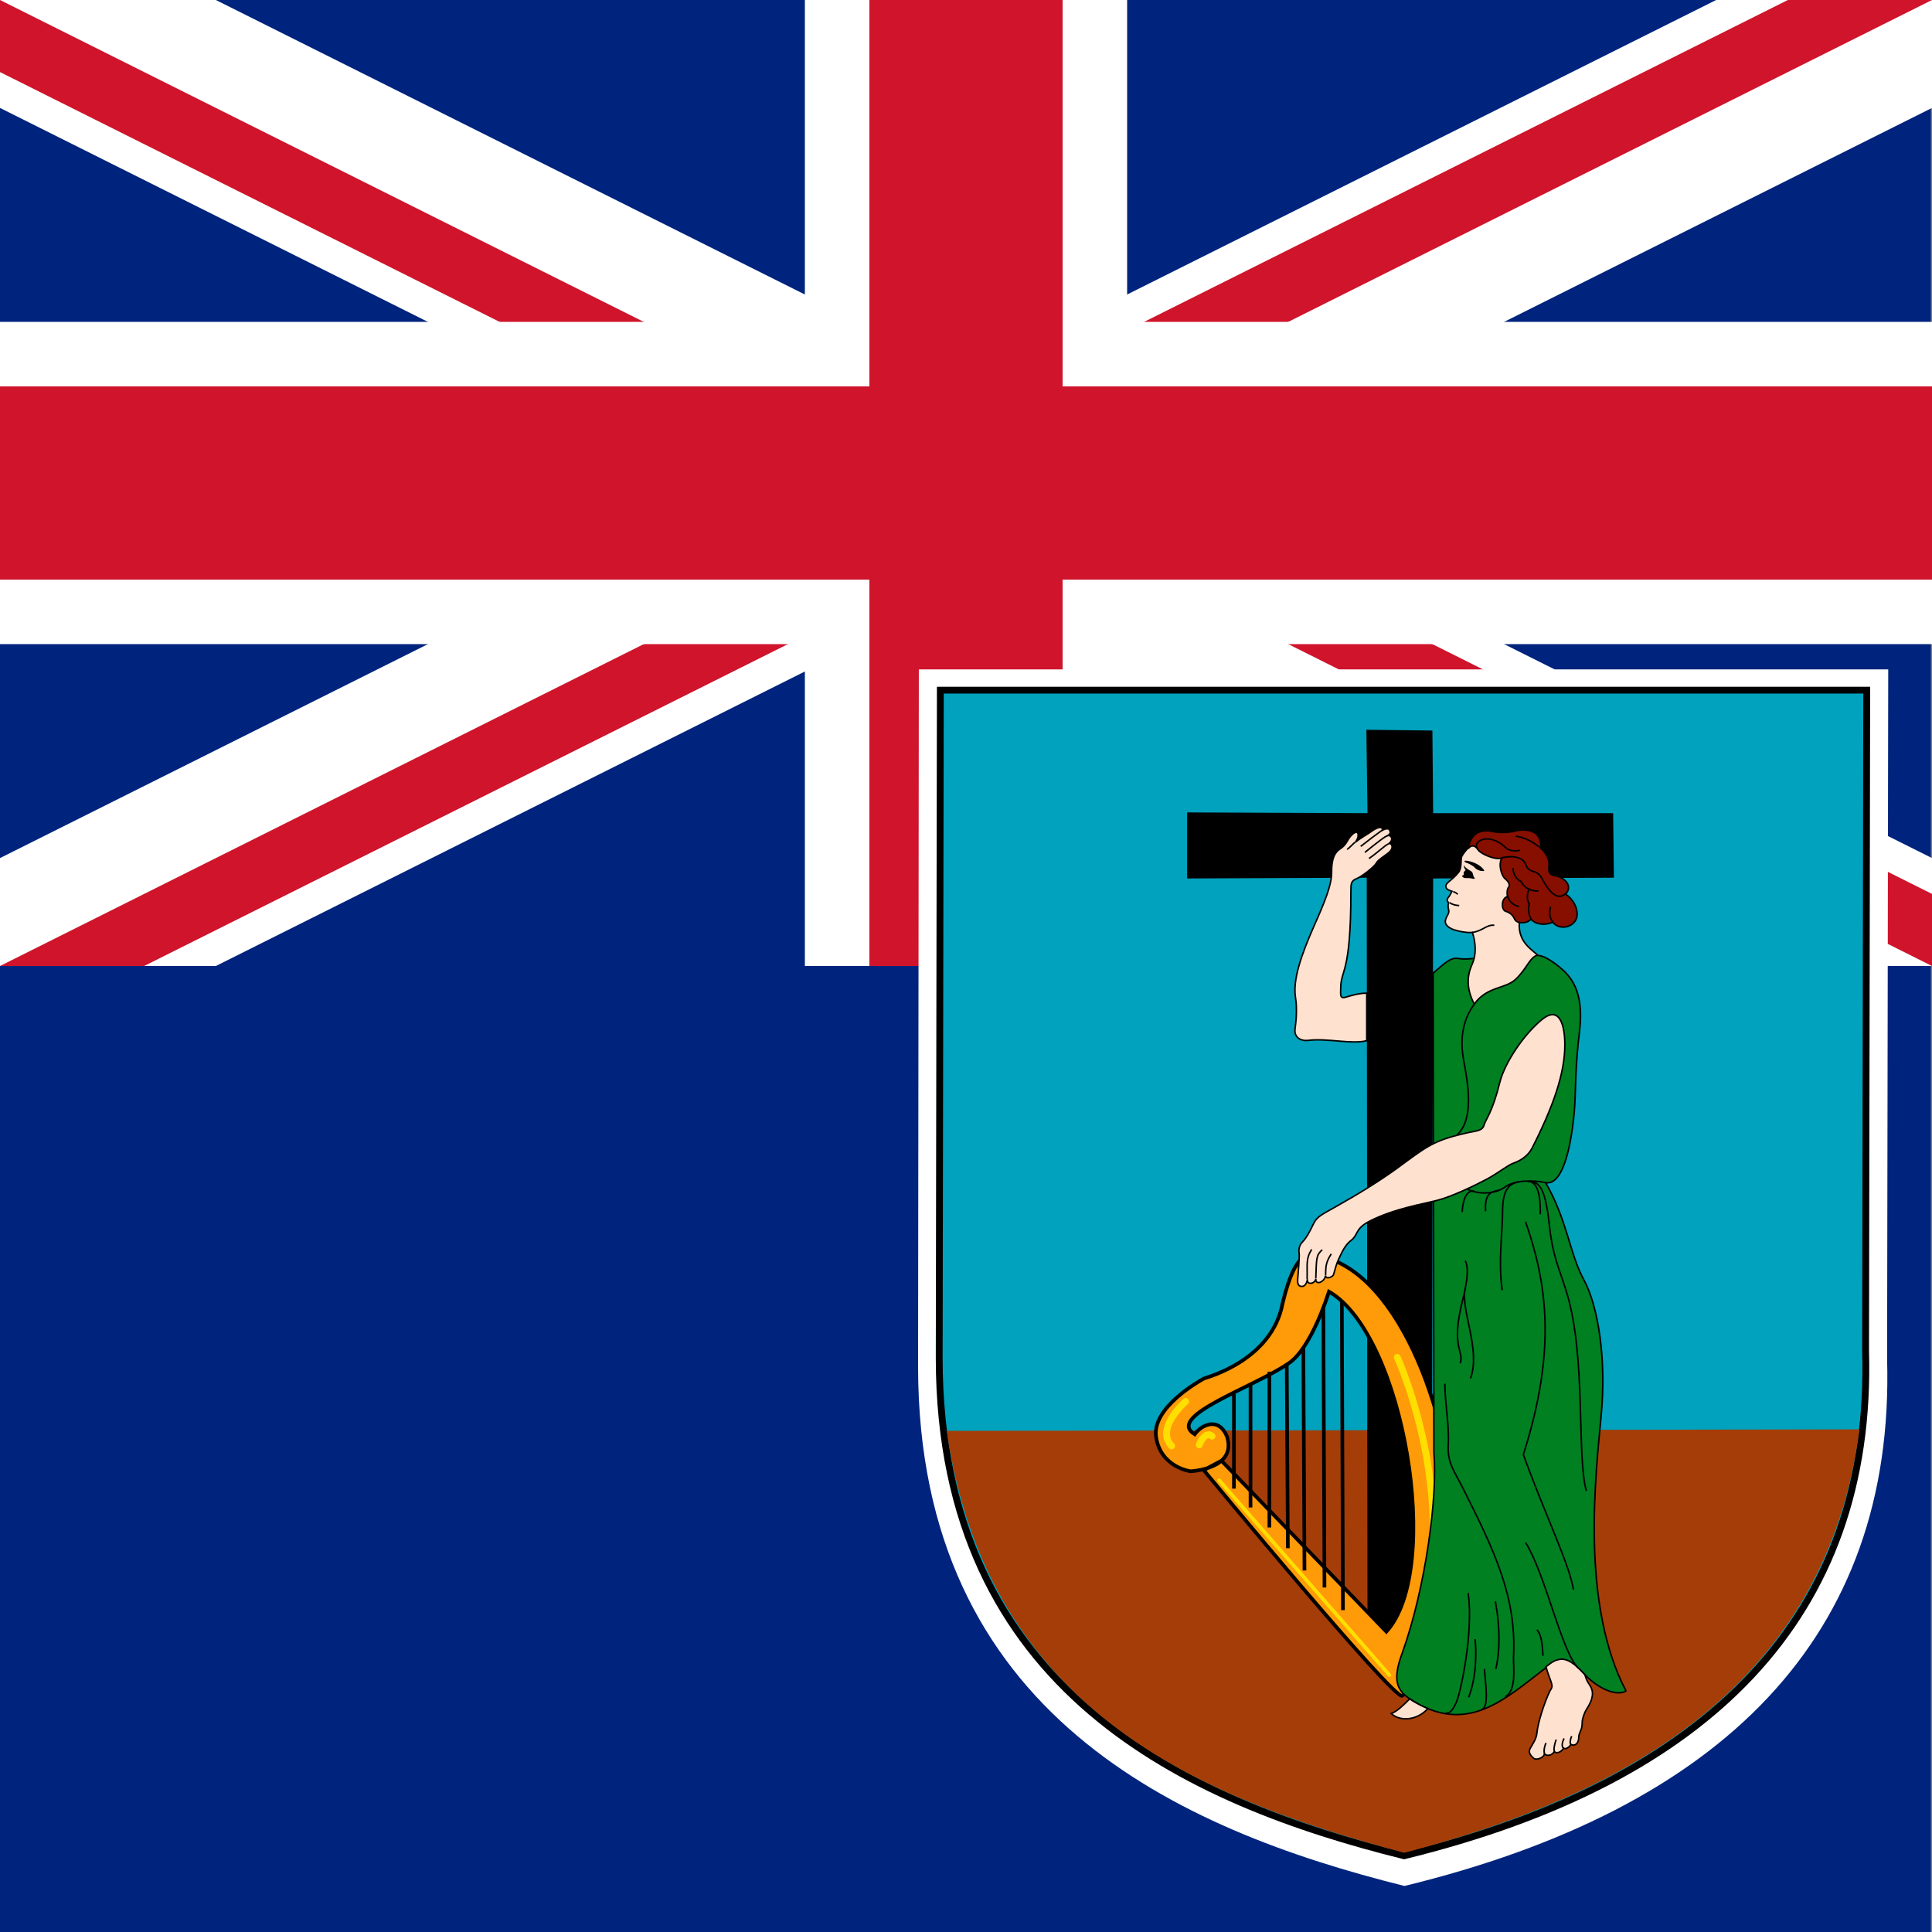 <svg xmlns="http://www.w3.org/2000/svg" height="512" width="512" viewBox="0 0 512 512"><rect x="0" y="0" width="512" height="512" fill="#808080" stroke="none"/><style>.prefix__st2{fill:#fff}.prefix__st3{fill:#cf142b}.prefix__st7{fill:#ff9a08;stroke:#000;stroke-width:.968}.prefix__st9{fill:none;stroke:#ffdf00;stroke-width:1.812;stroke-linecap:round}.prefix__st11,.prefix__st13{fill:#ffe1cf;stroke:#000;stroke-width:.399}.prefix__st13{fill:none}</style><path fill="#00247d" d="M0 0h511.7v512H0z"/><defs><path id="prefix__SVGID_3_" d="M0 0h512v256H0z"/></defs><clipPath id="prefix__SVGID_1_"><use href="#prefix__SVGID_3_" overflow="visible"/></clipPath><g clip-path="url(#prefix__SVGID_1_)"><path class="prefix__st2" d="M500.6 278.9L256 156.6 11.4 278.9l-22.8-45.8L198.8 128-11.4 22.9l22.8-45.8L256 99.4 500.6-22.9l22.8 45.8L313.2 128l210.2 105.1z"/><path class="prefix__st3" d="M7.6 271.3L256 147.1V128L0 256zM0 19.1L217.8 128H256L0 0zM473.8 0L256 108.9V128L512 0zM294.2 128H256l256 128 7.6-15.3z"/><path class="prefix__st2" d="M298.7 298.7h-85.4v-128H0V85.3h213.3V0h85.4v85.3h298.6v85.4H298.7z"/><path class="prefix__st3" d="M281.6 298.7h-51.2V153.6H0v-51.2h230.4V0h51.2v102.4h315.7v51.2H281.6z"/></g><g><path class="prefix__st2" d="M243.5 177.4h256.9l-.3 182.8c2.1 73.5-43.7 119.1-127.9 139.6-59.8-14.9-128.8-45.6-128.9-137.5l.2-184.9z"/><path d="M249.2 182.9h245.5l-.3 175.1c2 70.4-41.7 114.1-122.3 133.8C314.9 477.6 249 448.1 248.9 360l.3-177.1h0z" fill="#00a2bd" stroke="#000" stroke-width="1.813"/><path d="M492.8 378.8c-8.9 67.2-60.7 96.6-120.7 112.2-53.1-14.2-110.2-37-121.2-111.8l241.9-.4z" fill="#a53d08"/><path d="M362.4 215.5l-.3-22.1 17.5.2.2 21.9h47.7l.2 17.1-47.9.2-.4 201.8-17 .1-.2-202.1-47.6.2v-17.5l47.8.2z"/><path d="M323.7 387.1l43.7 45.3c15.1-16.6 4.6-78.7-15.2-90.1-2.4 7.4-6.4 16.2-10.7 19-9.5 6.5-32.7 14-24.9 18.8 1.8-2.5 6.4-4.8 8.6.7 2.6 8.6-9.7 9.1-9.7 9.1s-7.8-1-9.1-8.9c-1.4-7.9 11.6-15.1 12.7-15.7 1.1-.4 18-4.9 20.8-19.9 3.5-14.7 7.2-12.5 7.9-12.8 22.1 2.2 36.5 41.7 37.3 69.4.8 27.8-11.3 46.2-13.5 47.4-2.2 1.2-52.6-59.8-52.6-59.8l4.7-2.5h0z" fill-rule="evenodd" clip-rule="evenodd" fill="#ff9a08" stroke="#000" stroke-width=".968"/><path class="prefix__st7" d="M355.6 344.9l.3 81.8M350.7 346.4l.3 74.3M345.4 357.1l.3 59.1M341 361.4l.3 48.9M336.4 363.5v41.3M331.4 366.8v32.7M327 369.4v25.1"/><path d="M323.1 392.3l45.1 51.6" fill="none" stroke="#ffdf00" stroke-width=".968" stroke-linecap="round"/><path class="prefix__st9" d="M370.3 359.7s20.4 44.7 1.5 81.4M317.8 382.9s1.5-3.9 3.4-2.3M314.2 371.4s-8.2 7.2-3.7 11.8"/><g><path d="M379.8 257.9c3-2.6 4.6-4.2 6.5-3.9 1.9.3 4.4.1 6.3-.4 1.9-.6 11.2-1.7 15-.4 1.3.1 3 .9 5.7 3.1s6.6 6.1 5.3 16.9c-1.3 10.8-.9 15.4-1.4 21.5-1 10.7-3.4 19.5-7.6 18.7 5.8 10.1 6.3 18.7 10.1 25.7 3.8 6.9 6.1 21.1 4.6 36.3-1.4 15.3-5.5 49.6 6.6 72.7-2 1.4-6.9 0-11.2-4.6-4.3-4.6-6.2-4.5-9.8-1.7-11 8.4-21.2 18.4-36.3 8.4-3.5-2.3-4.6-5.1-2-12.1 6.3-17.6 9.4-41.7 8.4-53.1l-.2-127.1h0z" fill="#008021" stroke="#000" stroke-width=".399"/><path class="prefix__st11" d="M390.2 247.1c.8 2.5 1.2 5.6-.1 8.5-1.3 2.9-1.6 6.3.6 10.5 3.5-4.9 8.4-3.9 11.2-6.8 2.9-2.9 3.5-5.6 5.6-6.2-2.2-1.9-5.5-3.9-4.8-9.4.7-5.5 8.4-9.9 1.4-18.3-4.5-5.4-11-3.9-13.8-1.8-1.3 1-2.4 2.4-2.9 3.3-.4.9.1 3.1-.9 4.3-.7.9-1.6 1.7-2.6 2.5-.6.5-1.1 1.2-.4 1.9.3.3.8.4 1.3.6-.3.6-.7 1.3-1.1 1.8-.3.4-.2.9.2 1.2-.5 1.7.5 1.9-.2 3.2-.6 1.1-1.5 2.5.9 3.7.9.5 4 1.2 5.6 1zM362.2 275.8c-4 1-10.5-.7-15.4-.1-2.2.3-3.9-.9-3.6-3 .3-2.2.6-5.5.1-8.5-.7-4.7 1.6-11.2 4.8-18.5 3.2-7.2 4.8-11.2 4.8-14.6 0-2.2.2-4.8 2.2-6.1 1.5-1 1.8-1.9 2.3-2.7 1.2-1.8 2.4-2.2 2.5-1.2.1.6-.1 1.2-.7 2.1 1.3-1.1 3.5-2.3 4-2.7.5-.4 3.1-2.2 3.2-.5 1-.5 1.7-.5 1.9.1.3.6.1.8-.4 1.3.7-.1 1.6 1.1.1 2.2.8-.3 1.5 1 .2 2.2-1.4 1.2-3 2-3.5 3-.5.9-3.9 3.6-5.3 4.1-1.4.6-1.4 1.4-1.4 3.4 0 22.2-2.7 20.4-2.7 25.7 0 1.4-.3 2.7 1.2 2.3 1.4-.4 3.5-1.1 5.7-1.1v12.6zM363 323.6c6.5-3.3 14-4.5 17.9-5.5 3.9-1 10.1-4 13.1-5.6 3-1.6 5.5-3.7 7.2-4.3 1.7-.6 3.7-1.8 4.8-3.9 5.6-11 8.7-19.8 8.7-27.4 0-5-1.3-10.7-6.2-6.6-4.6 3.8-9.6 11.1-11 16.4-2 8.1-3.7 9.8-4.2 11.4-.4 1.6-2.1 1.6-4 2-8.5 1.9-10.5 3.2-16.9 7.9-6.3 4.8-13.3 8.9-17.9 11.5-4.6 2.6-5.5 2.9-6.5 5s-1.9 3.7-2.8 4.6c-.9.9-1.1 2-.9 3.2.1.9-.3 5.3-.4 6.7-.1 1.4.3 1.8.9 1.9.6.1 1.4-.2 1.7-1.9-.3 1.7 2.1 1.2 2.2-.1-.1 1.9 2.4.8 2.6-.9 0 1.2 1.9.4 2.1-.2.4-1.4.8-3 1.4-4.2.8-1.7 1.7-3.8 3.4-5 1.8-1.5.9-3 4.8-5zM409.7 441.7c.4 1.6 1.2 3.4 1.5 4.5.3 1.1-.2 1.4-.5 2-1.5 3.2-3.1 8.2-3.4 11-.1 1.6-1.2 3.1-1.7 4-.6 1-.3 1.8.9 2.8.6.5 2.6-.1 2.8-1.2.7.7 2 .4 2.6-.6.7.6 1.7.2 2.5-.9.6.4 1.6-.4 1.9-1 1 .5 2.1-.1 2.1-2.1 0-.4.3-1.1.5-1.6.3-.5.4-1.4.4-2.2 0-.8.5-2.4 1.2-3.5s1.9-3.1 1.4-5c-.5-1.7-1.2-1.6-1.9-4.1-1.6-1.7-3.7-4-6-4.1-2.2 0-3.5 1.5-4.3 2zM368.7 454.1c2 2 6.6 2.1 9.7-1.3-1.2-.5-3.7-1.7-4.8-2.6-1.6 1.6-3.4 3.4-4.9 3.9z"/><path d="M389.1 224.9c.8-5.1 4.4-5 6.7-4.5.9.2 3.2.4 5.4-.1 4.3-1.1 7.5.4 7.1 4.5 1.2.9 2.4 2.9 2.2 4.6-.2 1.7.1 2.5 1.7 2.7 1.6.2 5 2.2 2.7 4.9 2.2 1.3 3.8 4.6 2.7 6.8-1.2 2.2-4.6 2.6-6.1.6-1.6.7-4.2.9-5.8-.8-1.1 1.3-3.8 1.2-4.3 0s-1.4-1.8-2.4-2.1c-1.2-.4-1.2-3.5.5-3.9-.2-.9-.1-2 .3-2.5s.1-1.4-.9-2.2c-1-.8-1.9-3.8-.9-5.5-1.7.6-5.6-1.1-6.3-2.2-.8-1.3-1.9-1.3-2.6-.3z" fill="#870f00" stroke="#000" stroke-width=".399"/><g><path class="prefix__st13" d="M390.2 247.1c2.8-.4 3.7-2.1 5.8-1.9M384.2 239.2c.2.2.4.3.7.4.6.3 1.2.3 1.8.4M385.1 236.3c.4.1.8.3 1.2.7M391.6 224.9c-1.7-1.6 2.8-4.8 7.5-.2.9.9 3.1.9 3.7.6M398.1 227.3c2.2-.5 5.4-.5 6.3 1.9.9 2.5 2.8.9 4.3 3.7 1.5 2.9 3.9 6.1 6.2 3.9M405.8 243.5c-.7-.9-.9-2.7-.5-4-.9-1-.5-3.1 0-4.1M399.6 237.5c.1.9 1.2 2.5 3 2.7M411.5 244.3c-1-1.3-.9-2.5-.6-4"/><path class="prefix__st13" d="M401 230c-.1 1.3.7 3 2.1 3.6.3.7 1.7 2.7 4.6 2.5M408.3 224.7c-1.6-1.2-3.7-2.7-6.6-3.1M390.7 266.1c-2.4 3.3-4 7.9-2.9 14.4 1.2 6.5 3 16-1.7 20.3M409.5 313.4c-3.3-.7-8.1-.7-10.7 1.2s-6.9 2-9.8.6"/><path class="prefix__st13" d="M402.5 313.2c-2.9.5-4.3 2.5-4.3 7.9s-1.2 13.1-.1 20.8M397.2 315.4c-1.9.5-3.8.6-3.5 5.6M387.5 321.2c.1-3.1 1.2-6 3.2-5.5M408.2 321.8c.1-6.8-1.4-8.8-3.4-8.7 2.7.1 4.6.4 5.8 11.6.9 8.4 2.6 11.3 4.6 17.9 5.2 17 2.6 43.3 5.2 52.5M404.3 323.8c5.5 15.9 8.4 33.5-.6 61.7 6.1 16.7 12.1 28.8 13.3 35.8M387 361.3c1-3.6-2.6-4 .6-16.7 1.4-5.5 1.6-8.8.7-10.5M388.3 341.5c-1.3 5.6 4.2 16.1 1.4 23.8M382.9 366.7c0 4.9 1.2 11.2.9 16.1-.3 4.9 1.7 7.2 4 11.8 8.4 16.7 14.1 28.7 13.3 44.4-.1 2.9.9 8.9-2.2 10.7M383.1 454c.9.1 1.8-.4 2.9-3s4.5-18.2 3.1-28.8M390.9 434.4c.4 3.3.4 10.1-1.7 15.4M396.3 424.4c1.3 7.1 1.2 13.4.1 17.9M393.4 442.3c.1 2.9 1.4 10.1-.7 10.7M404.3 408.8c5.3 8.4 9.5 29 14 33.3M408.9 438.8c-.1-2.3-.3-5.5-1.6-6.9M351.3 337.9c.1-1.6-.2-3.1 1.5-5.6M348.7 338.8c.2-5.6.1-6.1 1.7-7.6M346.4 339c.1-4-.4-5.3 1.2-7.9M366.3 220c-.6.4-4.2 3.1-5.7 4.3M367.9 221.4c-.7.1-2.7 1.7-6.2 4.5M368 223.6c-1.1.5-3.2 2.6-5.2 3.9M359.1 223.2c-.5.4-1.6 1.6-2.1 1.9M409.4 464.9c-.3-.4-.3-1.6.3-3M412 464.2c-.4-.4 0-2.1.4-3.2M414.4 463.3c-.5-.2-.6-1.2.1-2.6M416.4 462.3c-.3-.1-.5-.6.1-2.2"/></g><g><path d="M388 229.4c1 1.4 2.1 1.2 2.3 2.1.2.9.3.9.5 1.2.2.3-.5.2-.8.1-.3-.1-1.2-.1-1.7-.1s-1.1-.6-.7-.7c.4-.1.3-.2.3-.5-.1-.3.2-.7.4-.8.2-.1.1-.1-.1-.4-.2-.3-.4-1.2-.2-.9zM388.6 228.1c1.2.1 3.2.8 4.3 2 .9 1 .2.7-.3.7-.4 0-1.3-.3-1.7-.8-.4-.5-1.7-1.2-2.4-1.4-.4-.1-.7-.6.1-.5z"/></g></g></g></svg>
